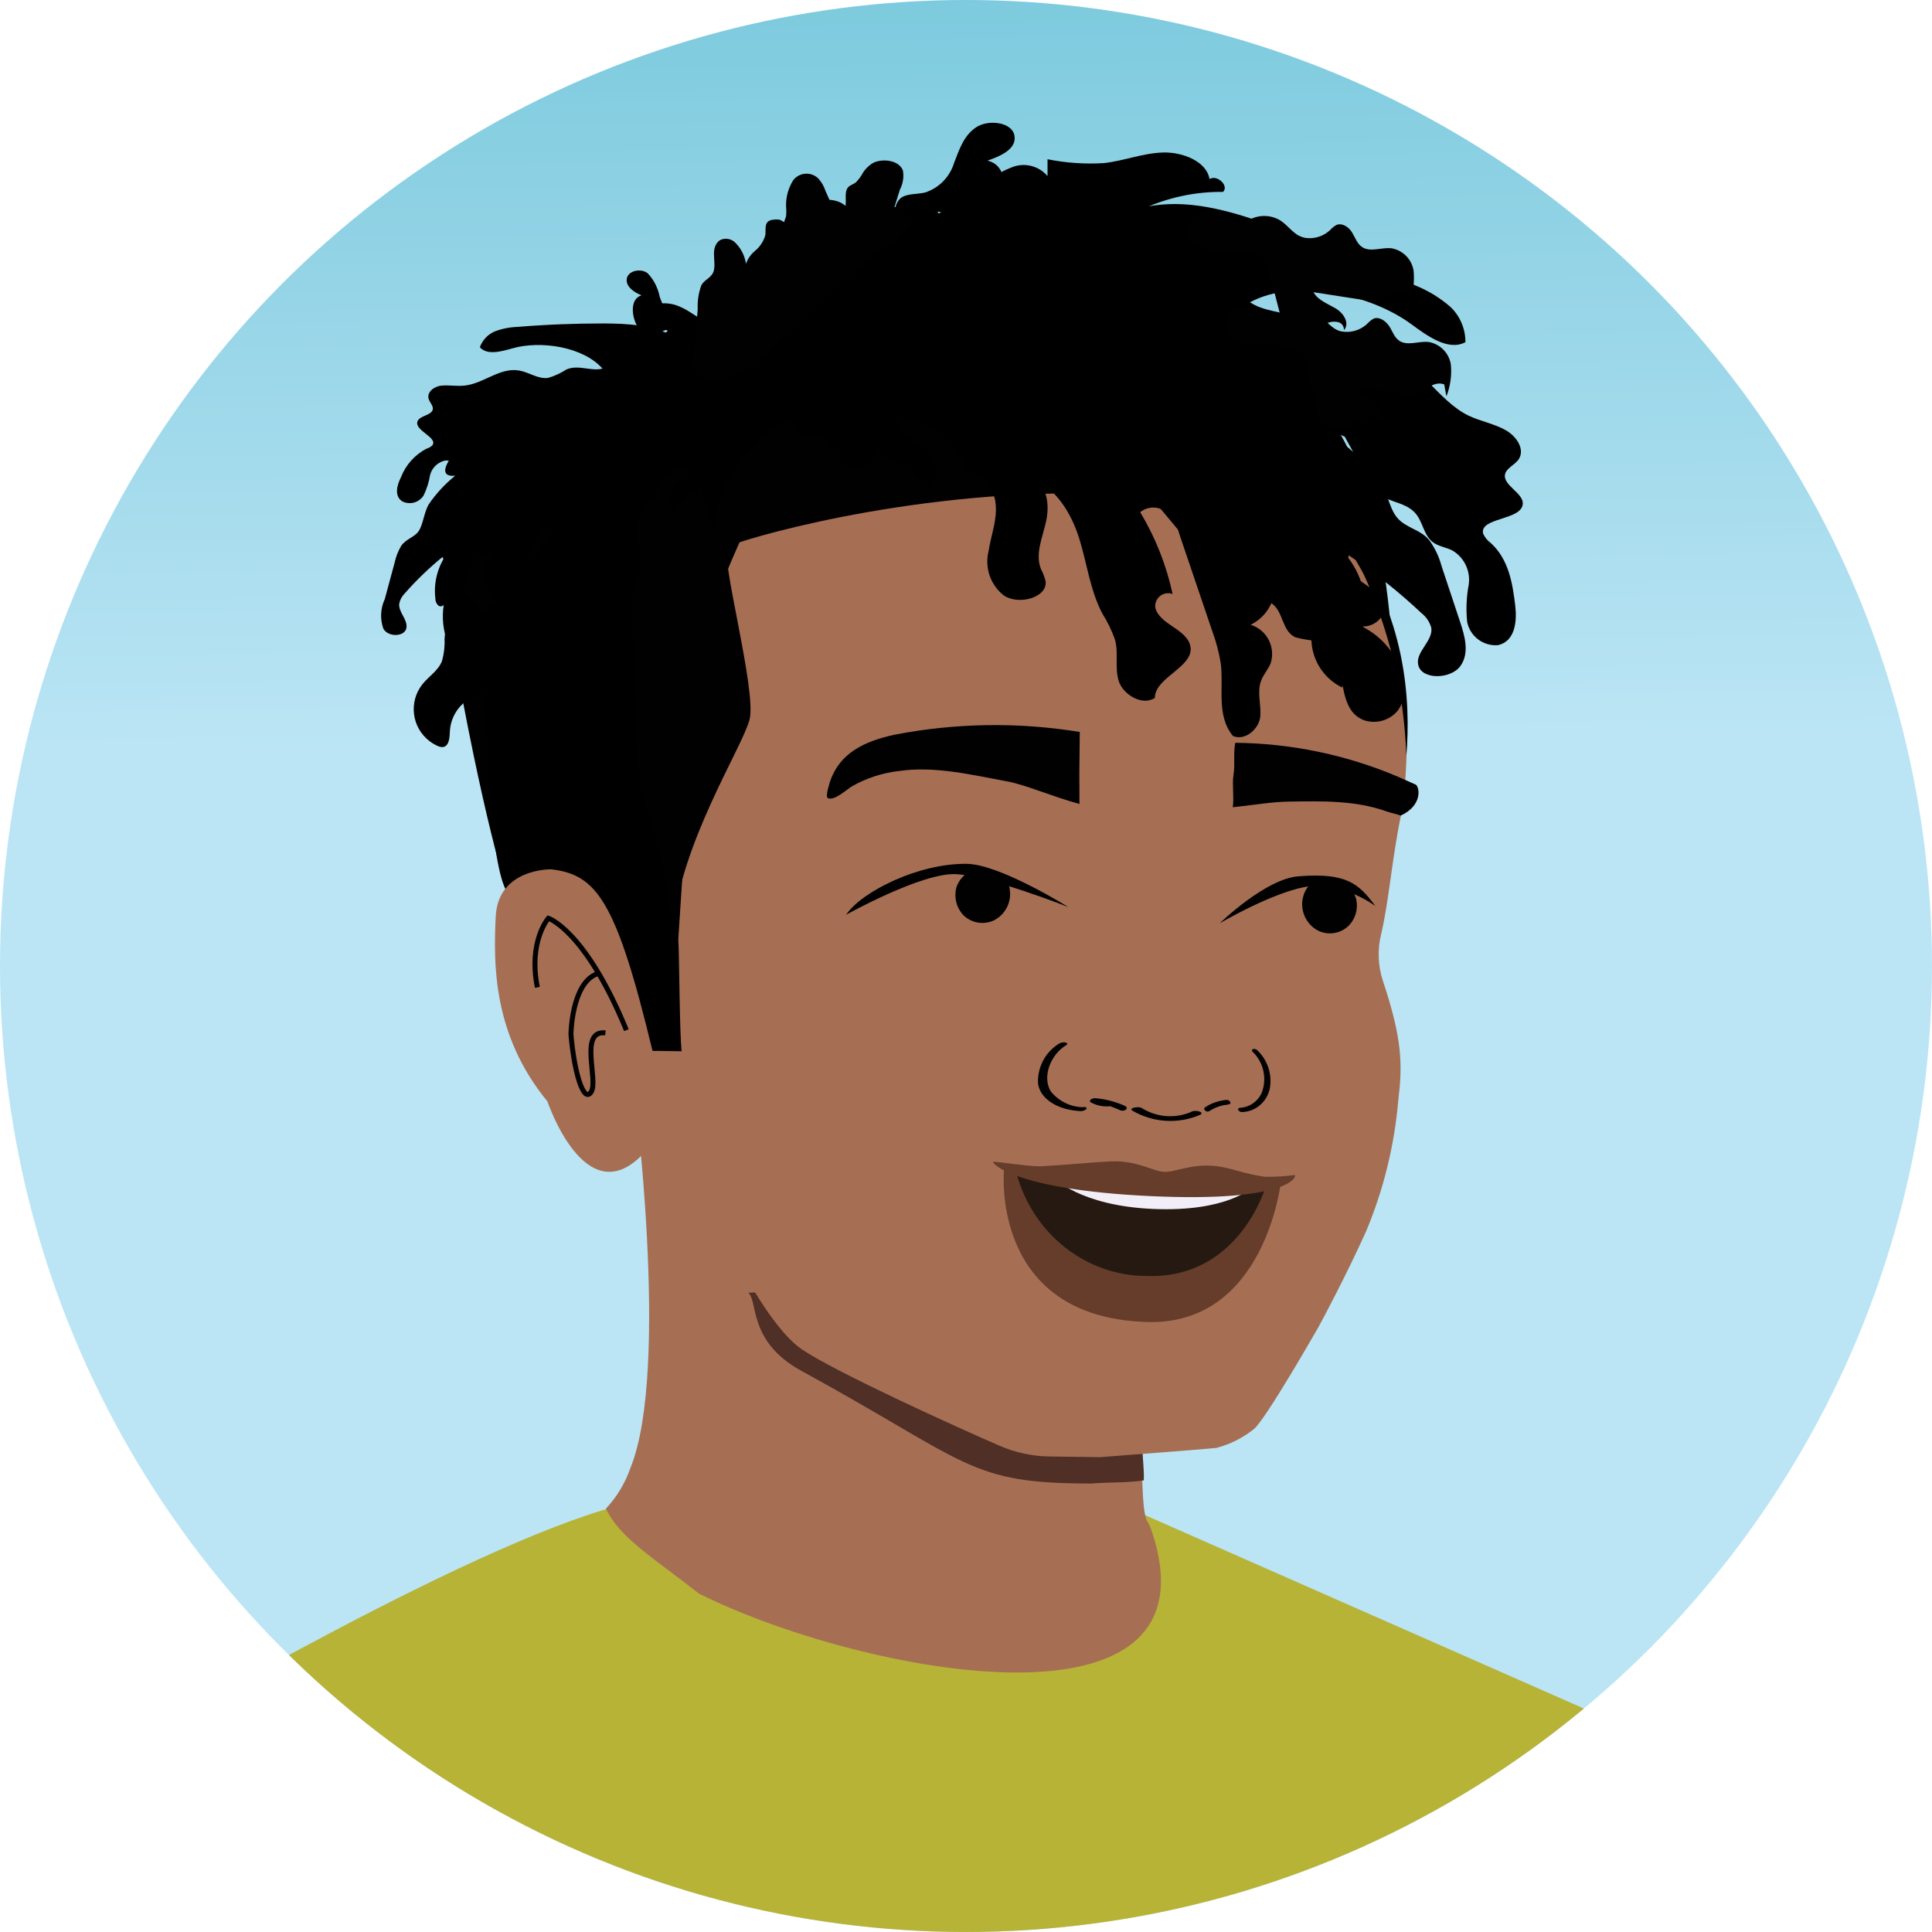 <?xml version="1.0" encoding="UTF-8"?>
<svg id="Layer_4" data-name="Layer 4" xmlns="http://www.w3.org/2000/svg" xmlns:xlink="http://www.w3.org/1999/xlink" viewBox="0 0 1163.19 1163.19">
  <defs>
    <style>
      .cls-1, .cls-2 {
        fill: none;
      }

      .cls-3 {
        fill: #010101;
      }

      .cls-2 {
        stroke: #020202;
        stroke-miterlimit: 10;
        stroke-width: 3px;
      }

      .cls-4 {
        fill: url(#linear-gradient);
      }

      .cls-5 {
        fill: #f1eef7;
      }

      .cls-6 {
        fill: #020202;
      }

      .cls-7 {
        fill: #a66f54;
      }

      .cls-8 {
        fill: #251911;
      }

      .cls-9 {
        fill: #4f2f26;
      }

      .cls-10 {
        fill: #475c66;
      }

      .cls-11 {
        fill: #b7b337;
      }

      .cls-12 {
        fill: #653d2a;
      }

      .cls-13 {
        clip-path: url(#clippath);
      }
    </style>
    <clipPath id="clippath">
      <circle class="cls-1" cx="581.59" cy="581.59" r="581.59"/>
    </clipPath>
    <linearGradient id="linear-gradient" x1="581.52" y1="574.95" x2="568.23" y2="-588.16" gradientUnits="userSpaceOnUse">
      <stop offset=".11" stop-color="#bbe5f5"/>
      <stop offset=".54" stop-color="#76c7db"/>
    </linearGradient>
  </defs>
  <g class="cls-13">
    <circle class="cls-4" cx="581.59" cy="581.59" r="581.59"/>
    <path class="cls-11" d="M58.58,2076.94l7.43-4.11c-42.87,9.57-27.01,91.25-19.95,113.74,7.06,22.49,4.96,174.33,4.96,174.33l108.72-124.47c99.9-53.35,211.19-79.59,323.5-76.27l384.77,10.02c4.15-32.13,19.64-54.81-8.12-64.26l115.63-1067.62-286.06-126.06s-204.49-30.6-309.18-7.6c-86.73,18.7-287.76,137.66-287.76,137.66-36.67,99.47-10.29,895.33-10.29,895.33l-23.67,139.31Z"/>
    <path class="cls-10" d="M397.4,202.68v3.22s0,3.16,0,3.16c.18-1.05.18-2.11,0-3.16.18-1.07.18-2.15,0-3.22Z"/>
    <path class="cls-7" d="M420.84,959.47c97.56,48.66,318.56,91.42,271.68-40.25-2.56-5.37-1.79-2.15-3.04-6.98-4.53-17.89-1.13-153.73-1.13-153.73l-307.17-107.34s22.75,172.99-1.64,232.68c-3.15,9.09-8.17,17.41-14.73,24.45,8.23,17.51,28.06,29.19,56.03,51.17Z"/>
    <path class="cls-9" d="M758.12,774.85c-10.85,16.82-20.87,34.29-32.5,50.69-.05.24-.05.48,0,.72-.9-.78-2.25-.68-3.03.22-.07.08-.13.17-.19.26-8.17,10.97-24.15,17.05-31.31,28.74-5.96,10.14-1.97,23.5-2.44,35.78-8.65,1.49-20.75,1.07-31.66,1.91-73.94,0-72.39-11.93-174.84-68.04-32.08-17.59-25.64-42.4-31.72-46.81,100.9-4.35,201.62-1.85,307.7-3.46Z"/>
    <path class="cls-3" d="M305.45,537.4s-14.97-45.2-33.69-153.43c-16.82-96.96,135.07-179.43,227.08-195.18,50.63-8.65,220.64,10.38,264.71,30.41,44.07,20.04,67.86,79.19,74.24,164.29,0,0-27.97-84.2-81.93-81.46-43.95,2.21-186.11-17.89-223.08-1.37-36.97,16.52-118.37,50.87-120.1,184.44-.48,36.44-65.6-1.01-83.07,21.17-17.47,22.18-24.15,31.13-24.15,31.13Z"/>
    <path class="cls-7" d="M380.94,692.5l-16.34-131.19-8.35-146.76,55.99-112.05,103.82-52.06,118.73,2.27s95.41,22.36,125.23,29.82c29.82,7.45,51.64,43.95,72.51,84.68,20.87,40.73,12.94,108.89,12.94,108.89-.02,5.04-.7,10.05-2.03,14.91-5.61,27.43-7.16,51.34-11.93,71.56-2.24,9.16-1.89,18.76,1.01,27.73,11.93,35.78,11.93,50.75,9.3,72.57-2.35,27.09-8.91,53.65-19.44,78.71-11.27,24.99-25.58,52-28.5,57.25,0,0-31.96,56.05-39,61.6-6.64,5.3-14.32,9.16-22.54,11.33-4.95.6-70.19,5.55-70.19,5.55l-30.35-.42c-10.26-.13-20.4-2.3-29.82-6.38-25.64-11.09-98.93-44.37-119.26-58.14-27.01-18.49-59.63-96.43-59.63-96.43"/>
    <path d="M408.38,565.42c.66,11.39.72,56.47,2.03,67.5l-58.68-.72c-17.89-38.82-39.48-84.44-46.27-94.82-10.61-16.22-12.76-95.41-13.6-125.23v-6.44c-.89-28.5,26.06-74,72.16-121.65,50.63-52.48,140.97-82.71,230.06-76.99,8.47.54,16.94,1.37,25.11,2.56,77.52,10.91,141.93,49.08,191.72,113.3,35.78,46.39,38.58,99.71,35.78,132.21-1.3-38.4-10.26-76.15-26.36-111.04-21.59-43.47-48.84-55.82-67.86-58.5-10.6-1.59-21.43-.48-31.49,3.22-18.78,4.35-46.33,1.91-66.19-.89-14.79-2.09-26.54-4.53-29.82-5.25-13.21-7.94-28.02-12.87-43.35-14.43-42.7-5.96-104.48,1.91-117.12,20.75-14.01,20.93-45.32,95.41-45.44,112.65"/>
    <path class="cls-7" d="M386.55,695.42c-34.41,35-56.95-32.26-56.95-32.26-32.86-40.01-32.56-82.47-31.13-111.45,1.43-28.98,33.33-28.33,33.33-28.33,27.07,3.16,39.06,17.89,61.06,109.37"/>
    <path class="cls-3" d="M811.31,312.82c-19.68-31.78-57.96-71.56-79.73-102.09-10.44-1.01-61.96-2.33-72.81-2.8-110.26-4.83-258.57,58.26-272.88,98.33-8.89,24.99-3.34,161.31,1.43,173.71,8.72,25.52,14.71,51.88,17.89,78.65,4.65-51.16,41.38-107.99,46.04-125.23,4.65-17.23-18.55-100.78-12.88-104.3,5.67-3.52,106.44-33.99,218.97-31.96,32.1.71,64.14,3.26,95.95,7.63,0,0,58.5,8.41,58.02,8.05Z"/>
    <path class="cls-3" d="M600.03,526.18c-5.92-3.53-13.34-3.35-19.08.48-2.46,2.09-4.28,4.84-5.25,7.93-1.38,5.67.09,11.66,3.94,16.04,4.85,5.05,12.37,6.46,18.72,3.52,7.65-3.87,11.48-12.63,9.12-20.87-.36-1.31-2.03-4.17-7.45-7.1"/>
    <path class="cls-3" d="M792.53,529.58c6.49-2.68,13.95-1.22,18.96,3.7,2.41,2.12,4.15,4.9,5.01,7.99,1.33,5.7-.31,11.69-4.35,15.92-4.93,4.96-12.48,6.18-18.72,3.04-7.55-4.04-11.17-12.87-8.65-21.05,1.21-4.1,4-7.55,7.75-9.6"/>
    <path class="cls-3" d="M734.27,555.94s27.49-26.77,47.35-28.33c29.04-2.33,36.38,4.29,46.45,17.89,0,0-18.78-14.13-39.18-11.93-20.39,2.21-54.62,22.36-54.62,22.36Z"/>
    <path class="cls-3" d="M643.09,546.04s-40.73-25.46-60.65-25.94c-29.1-.6-63.69,16.7-73.05,30.65,0,0,45.62-25.46,66.13-24.45,19.56.89,67.56,19.74,67.56,19.74Z"/>
    <path class="cls-3" d="M650.09,440.65c-.1,6.91-.14,13.81-.22,20.78-.13,5.28.1,17.34.03,22.62-16.82-4.65-32.18-11.41-42.87-13.47-21.6-3.96-43.96-9.54-65.62-6.4-10.09,1.11-19.85,4.29-28.66,9.34-2.74,1.67-10.58,8.93-14.36,6.97-1.71-.8,1.15-9.27,1.42-10.16,5.87-17.09,20.71-24.08,38.8-28,36.74-7.1,74.44-7.67,111.37-1.66"/>
    <path class="cls-3" d="M852.46,472.43l-11.15-4.95c-30.91-13.06-64.07-19.95-97.62-20.27-1.25,6.8,0,12.76-1.07,19.56-.89,5.25.48,14.07-.42,19.26,15.62-1.73,23.5-3.22,33.45-3.4,19.74-.3,40.55-.89,59.27,5.96,1.49.54,7.04,1.85,8.41,2.44,12.88-5.9,11.57-16.64,9.12-18.61Z"/>
    <path class="cls-6" d="M717.21,669.42c-9.71,4.19-20.87,3.32-29.82-2.33-1.91-1.19-8.23,0-5.61,1.61,12.47,7.28,27.66,8.18,40.91,2.44,1.07-.54.89-1.43-.48-1.91-1.56-.54-3.27-.54-4.83,0"/>
    <path class="cls-6" d="M677.97,666.14c-5.82-2.74-12.08-4.42-18.49-4.95-1.04-.1-2.07.22-2.86.89-.54.48-.66,1.13,0,1.55,3.1,1.72,6.6,2.59,10.14,2.5,1.18.11,2.35-.33,3.16-1.19.54-.89-.48-1.49-1.31-1.49-2.88.09-5.72-.61-8.23-2.03l-2.8,2.44c5.73.48,11.33,2,16.52,4.47,1.07.53,2.33.53,3.4,0,.66-.42,1.43-1.37.42-1.91"/>
    <path class="cls-6" d="M652.51,666.62c-7.72-.01-15.02-3.52-19.86-9.54-5.43-8.77,0-22.42,9.36-27.85,1.01-.6.48-1.37-.54-1.61-1.38-.22-2.8.06-4,.78-8.17,5.11-12.96,14.23-12.52,23.85,1.01,7.69,8.11,13.12,17.05,15.44,2.72.69,5.49,1.11,8.29,1.25,1.36.13,2.72-.3,3.76-1.19.54-.89-.48-1.31-1.55-1.37"/>
    <path class="cls-6" d="M730.99,665.72c-.23-.51,0-1.11.51-1.34.14-.06.29-.09.45-.09,2.16.13,4.28-.55,5.96-1.91l1.97,2.56c-4.26.34-8.36,1.76-11.93,4.11-.81.37-1.75.2-2.39-.42-.48-.42-.95-1.37,0-1.91"/>
    <path class="cls-6" d="M725.32,666.74c3.95-2.57,8.48-4.13,13.18-4.53.77-.03,1.51.33,1.97.95.43.36.48,1,.12,1.43-.04.04-.08.08-.12.12"/>
    <path class="cls-6" d="M746.55,666.98c5.74-.34,10.8-3.86,13.12-9.12,3.26-8.6,1.08-18.31-5.55-24.69-.4-.29-.49-.85-.2-1.25.15-.2.37-.33.61-.36.95-.16,1.92.17,2.56.89,5.67,5.43,8.51,13.18,7.69,20.99-.64,6.78-5.08,12.61-11.45,15.03-1.75.63-3.57.99-5.43,1.07-.97.07-1.89-.42-2.39-1.25-.36-.89.3-1.31,1.01-1.31"/>
    <path d="M380.23,224.56l-10.38-6.86c.27-1.25.39-2.53.36-3.82-.09-1.45-.09-2.9,0-4.35,0-.78.48-1.55.66-2.33,12.58-4.57,26.15-5.66,39.3-3.16,3.87,2.25,8.23,3.49,12.7,3.64,4.19,1.53,8.19,3.53,11.93,5.96-.99-2.53-2.3-4.94-3.88-7.16,7.61-1.81,13.75-7.43,16.22-14.85.66-2.27,1.37-4.47,2.21-6.62,2.44-3.4,1.01-2.62,0-.42,0,.14,0,.28,0,.42l-.36.48c.54-.86,1.01-1.76,1.43-2.68,0-.48.6-.89.83-1.31,2.46-.64,4.86-1.52,7.16-2.62,7.57-3.38,13.26-9.93,15.56-17.89.34.03.68.03,1.01,0,1.53-.77,2.86-1.9,3.88-3.28,4.34-5.23,7.51-11.33,9.3-17.89,5.05-5.7,9.65-11.78,13.78-18.19,1.22,3.78,2.16,7.65,2.8,11.57,6.44,7.28,22.12-2.86,25.4-11.45,3.28-8.59,9.96,17.17,8.94,8.17-.9-3.81.26-7.81,3.04-10.55,3.82-2.98,9.78-2.27,14.85-3.46,8.4-2.75,14.93-9.43,17.47-17.89,3.04-7.69,5.61-16.22,13.12-21.29,7.51-5.07,21.77-3.22,23.2,4.89,1.43,8.11-8.17,12.28-16.22,15.09,12.82,3.16,11.21,19.38,4.11,28.86-1.97,2.62-4.17,5.37-5.96,8.11-14.61,1.07-37.75-12.94-23.85-2.09-.07.59.03,1.19.3,1.73,1.05,1.73,3.09,2.6,5.07,2.15,30.11,22,65.6,37.75,97.5,57.37,37.87,23.2,73.11,12.76,113.3,32.68,4.65,2.33,45.92,38.11,15.5,35.78,11.02,7.25,20.93,16.07,29.4,26.18,5.25,7.22,5.96,17.89,11.27,24.21,5.31,6.32,14.13,7.04,19.38,13.6,3.32,4.61,5.79,9.78,7.27,15.27l11.09,33.39c2.98,8.94,5.96,19.08.36,27.01-5.61,7.93-23.2,8.59-25.4-.54-1.91-7.81,8.94-14.43,7.87-22.36-.97-3.55-3.06-6.68-5.96-8.94-13.22-12.46-27.44-23.81-42.52-33.93l-5.31-3.76c10.79,11.26,15.86,26.82,13.78,42.28-.1,2.75-1.61,5.25-4,6.62-1.79.68-3.81.26-5.19-1.07,2.15,11.74.56,23.86-4.53,34.65-11.13-5.44-18.27-16.66-18.49-29.04-1.07-11.45.66-23.2-3.16-34.29-4.18-12.41-16.22-20.43-29.28-19.5,11.75,8.75,14.19,25.38,5.43,37.13-2.51,3.37-5.78,6.09-9.55,7.95,9.69,3.01,15.1,13.3,12.09,22.99-.05.17-.11.34-.17.51-1.49,3.46-4.17,6.44-5.55,9.96-2.68,6.86,0,14.37-.54,21.59-.54,7.22-8.83,15.09-16.46,11.93-10.2-12.34-5.49-28.98-7.39-43.95-1.08-6.53-2.78-12.94-5.07-19.14-6.64-19.44-13.24-38.9-19.8-58.38-1.27-5.1-4.01-9.73-7.87-13.3-4.59-3.71-11.15-3.71-15.74,0,9.17,15.23,15.76,31.87,19.5,49.26-4.06-1.47-8.54.63-10,4.69-.39,1.07-.54,2.22-.43,3.36.95,4.95,5.96,8.53,10.61,11.63,4.65,3.1,9.66,6.74,10.56,11.93,2.27,12.34-21.41,18.49-21.41,30.95-7.69,5.07-19.26-2.15-21.77-10.2-2.5-8.05,0-16.64-2.21-24.81-1.97-5.56-4.55-10.88-7.69-15.86-7.39-14.19-9.12-29.82-13.83-44.96-4.71-15.15-13.72-30.35-29.82-37.45,10.61,4.29,11.93,16.64,9.96,26.36s-6.92,19.74-3.28,29.22c1.25,2.36,2.21,4.86,2.86,7.45,1.19,9.72-15.92,14.61-25.05,8.65-8.12-6.27-11.77-16.75-9.3-26.72,1.49-9.66,5.37-19.14,4.23-28.86-1.18-10.89-10.16-19.27-21.11-19.68,10.61,0-13.66-25.22-16.34-26.54-5.96-3.04-31.07-8.05-17,5.96,3.61,2.69,7.41,5.11,11.39,7.22,7.97,5.84,9.7,17.03,3.86,25-.59.8-1.24,1.55-1.95,2.25-3.36-7.03-8.85-12.83-15.68-16.58-5.96-3.22-13.42-6.32-13.83-12.52.16,5.78-3.58,10.94-9.12,12.58-5.71,1.75-11.91-.14-15.68-4.77-2.5-3.4-3.22-7.93-6.68-10.5-4.95-3.64-13.54-1.85-17.11-6.62-1.19-1.61-1.73-3.82-3.64-4.65-2.1-.47-4.3.06-5.96,1.43-22.8,13.14-37.93,36.39-40.73,62.55-4.36-10.43-6.92-21.52-7.57-32.8l-7.16,4.71,6.98-11.93c.08-7.05.94-14.07,2.56-20.93-12.4-2.65-25.01-4.16-37.69-4.53-3.64-5.43-10.85-8.71-14.43-14.13-3.58-5.43.72-16.1,7.69-13.95Z"/>
    <path d="M231.63,360.82l5.96-22.06c.76-3.55,2.09-6.95,3.94-10.08,2.86-4.29,7.99-5.13,10.56-8.94,2.56-3.82,3.28-11.27,5.96-15.98,4.46-6.55,9.86-12.4,16.04-17.35-16.58,1.55,5.96-22.06,8.47-23.55,21.88-13.18,41.09-6.26,61.78-21.59,17.41-13,36.79-23.38,53.19-37.87,1.15.2,2.29-.38,2.8-1.43.11-.37.11-.76,0-1.13,7.63-7.16-5.01,2.09-13,1.37-1.13-1.85-2.33-3.64-3.4-5.37-3.82-6.26-4.71-16.94,2.27-19.02-4.41-1.85-9.54-5.19-8.83-10.02.72-4.83,8.53-6.56,12.64-3.22,3.66,3.93,6.14,8.8,7.16,14.07,1.73,5.07,4.47,10.55,9.54,11.93,2.74.78,5.96.3,8.11,2.27,1.58,1.96,2.19,4.52,1.67,6.98-.54,5.96,3.1-11.03,4.89-5.37,1.79,5.67,10.32,12.34,13.83,7.57.36-2.57.88-5.12,1.55-7.63,2.23,4.14,4.74,8.13,7.51,11.93.9,4.27,2.62,8.32,5.07,11.93.54.87,1.28,1.6,2.15,2.15h.54c.52,2.12,1.39,4.13,2.56,5.96-9.06,23.85-16.34,49.14-26.66,72.27-.24.03-.48.03-.72,0-3.23-1.45-5.21-4.76-4.95-8.29,0,4.05-4.41,5.96-7.57,8.23-3.9,2.68-6.9,6.49-8.59,10.91-4.23-5.37-3.77-13.06,1.07-17.89,2.11-1.43,4.11-3.02,5.96-4.77,7.69-9.12-5.96-5.96-9.3-3.76-1.43.83-14.67,17.35-8.89,17.47-6.26,0-10.91,6.62-11.51,13.06.05,6.41.81,12.79,2.27,19.02,1.53,6.44-.39,13.21-5.07,17.89-4.95,3.94-14.31.66-13.66-5.96.34-1.7.86-3.36,1.55-4.95,1-6.47.39-13.09-1.79-19.26-1.25-6.44-.36-14.55,5.43-17.41-8.61,5.66-14.52,14.61-16.34,24.75-1.76,10.12-4.29,20.09-7.57,29.82-1.73,3.33-3.13,6.83-4.17,10.44-1.19,5.37,0,11.09-1.19,16.4-1.19,5.31-7.69,10.08-11.93,6.74,0-8.23-12.94-12.28-11.93-20.45.96-3.22,3.09-5.96,5.96-7.69,2.85-1.76,4.97-4.49,5.96-7.69.54-3.22-2.86-6.98-5.96-5.31,1.97-11.3,5.54-22.27,10.61-32.56-2.29-2.37-6.06-2.44-8.43-.16-.05.05-.1.1-.16.16-2.18,2.49-3.67,5.51-4.29,8.77-3.58,12.88-7.22,25.7-10.79,38.58-1.29,4.11-2.23,8.32-2.8,12.58-1.01,9.9,1.55,20.87-4,29.04-4.17,2.15-8.59-3.1-9-7.81.51-4.76.51-9.55,0-14.31-.72-2.27-2.21-4.29-3.04-6.56-1.96-6.08.83-12.68,6.56-15.5-8.74-6.29-10.74-18.47-4.45-27.22.67-.93,1.42-1.8,2.24-2.6-7.27-1.31-13.89,5.61-15.98,12.88-1.35,7.45-1.93,15.03-1.73,22.6.1,7.71-3.72,14.93-10.14,19.2-2.8-7.27-3.64-15.14-2.44-22.84-.69.85-1.87,1.12-2.86.66-1.36-1.03-2.16-2.65-2.15-4.35-1.23-9.93,1.47-19.94,7.51-27.91l-2.92,2.5c-8.35,6.79-16.11,14.27-23.2,22.36-1.61,1.64-2.7,3.71-3.16,5.96-.6,5.25,5.31,9.6,4.29,14.79-1.01,5.19-10.85,5.61-13.83.36-2.08-5.78-1.8-12.14.77-17.71Z"/>
    <path d="M557.99,138.1c-9.42,7.57-33.27-14.91-31.31-3.58-3.94.66-8.89,2.44-8.23,5.96.66,3.52,7.69,4,11.93,2.62,22.17-6.85,42.96-17.55,61.42-31.61,5.34-4.9,11.61-8.69,18.43-11.15,7.33-2.48,15.44-.23,20.45,5.67,0-3.34,0-6.74,0-10.14,11.16,2.25,22.57,3.04,33.93,2.33,11.93-1.31,23.26-5.96,35.42-6.38,12.16-.42,26.6,5.55,28.15,15.98,4.71-2.86,11.93,4.11,8.17,7.75-15.35-.19-30.57,2.77-44.72,8.71l2.27-.42c24.87-3.88,50.57,4.23,74.36,13,28.68,10.61,56.89,22.36,84.38,35.24,7.59,3.08,14.6,7.42,20.75,12.82,5.72,5.53,8.93,13.15,8.89,21.11-10.38,5.55-23.14-3.88-32.86-11.03-24.45-17.89-69.29-27.79-96.84-13,10.56,7.22,25.64,4.65,35.78,14.19,5.19,5.01,8.47,11.93,15.21,15.21,9.06,4.65,20.45,1.37,30.71,3.1,21.29,3.64,30.77,26.42,49.91,35.78,7.16,3.4,15.44,4.83,22.3,8.71,6.86,3.88,11.93,11.93,7.63,17.89-2.39,3.16-7.16,5.01-7.99,8.71-1.37,6.74,11.27,11.27,10.67,17.89-.83,9.96-26.24,7.99-23.85,17.89,1.06,2.26,2.68,4.21,4.71,5.67,10.79,9.96,13,24.33,14.61,37.57,1.13,9.36,0,21.65-10.5,23.85-8.76.66-16.65-5.29-18.43-13.89-.79-7.58-.46-15.23.95-22.72,1.11-8.11-2.71-16.1-9.72-20.33-3.52-1.85-7.81-2.39-11.15-4.53-6.8-4.47-6.44-13.54-12.22-18.96-5.78-5.43-13.54-5.49-19.38-9.6-3.81-3-6.86-6.86-8.89-11.27-4.41-8.11-8.89-16.16-13.3-24.21-9.78-4.53-20.36-7.1-31.13-7.57-10.73,0-21.83,5.96-23.08,15.21l38.94,20.22-16.46,16.88c6.47,3.94,13.6,6.64,21.05,7.99,7.27,2.33,14.91,7.45,14.43,13.95,0,3.04-2.21,5.96-2.33,8.71-.6,10.32,17.89,14.37,21.77,24.21,2.92,7.04-4.29,15.21-12.88,14.61,12.55,6.22,21.73,17.65,25.11,31.25,1.77,6.63.53,13.7-3.4,19.32-4.87,5.99-12.93,8.36-20.28,5.96-20.22-7.39-6.98-42.28-27.97-47.71-4.57-.35-9.1-1.11-13.54-2.27-8.35-3.94-6.92-15.5-14.43-20.57-7.51-5.07-20.99-1.25-26.12-8.29"/>
    <path d="M475.34,237.09c3.52,5.96,20.63-1.31,17.35,4.29,1.97,1.13,4.29,3.1,3.22,4.83s-4.89.6-6.98-1.01c-10.45-8.06-19.42-17.89-26.48-29.04-1.88-3.66-4.48-6.9-7.63-9.54-3.38-2.78-8.13-3.18-11.93-1.01l1.97-5.43c-6.39-1.02-12.63-2.86-18.55-5.49-5.96-3.1-11.21-7.75-17.89-10.44-6.68-2.68-15.27-2.33-17.89,2.98-1.97-2.44-7.22,0-5.96,2.5,8.21,2.94,15.74,7.53,22.12,13.48l-1.13-.66c-12.46-6.98-27.79-7.75-42.22-7.81-17.41,0-34.71.66-51.94,2.09-4.65.16-9.25,1.08-13.6,2.74-4.15,1.79-7.37,5.22-8.89,9.48,4.41,5.07,13.06,2.5,19.68.66,16.58-4.77,42.4-1.13,54.15,12.22-7.04,1.79-14.55-2.62-21.77.54-3.42,2.24-7.16,3.95-11.09,5.07-5.96.72-11.15-3.28-17-4.41-11.93-2.27-21.65,7.99-33.63,9.06-4.53.42-9.18-.48-13.66,0-4.47.48-8.71,4.05-7.51,7.93.6,2.15,2.8,4.11,2.5,6.26-.6,3.82-8.23,3.76-9.3,7.51-1.49,5.49,12.4,9.48,9.06,14.19-1.02.99-2.27,1.71-3.64,2.09-6.99,3.67-12.41,9.75-15.27,17.11-2.44,4.77-4.29,11.57.95,14.67,4.48,2.13,9.85.63,12.58-3.52,1.92-3.87,3.25-8.01,3.94-12.28,1.08-4.49,4.66-7.95,9.18-8.89,2.28.12,4.57.12,6.86,0,4.53-1.01,5.96-5.96,10.26-7.69,4.29-1.73,8.35,0,12.28-1.25,2.61-.86,4.98-2.33,6.92-4.29l11.93-10.2c6.04-.48,12.12.22,17.89,2.09,5.67,2.27,10.44,7.57,9.3,12.64l-24.75,3.1,5.43,12.22c-4.24.81-8.59.81-12.82,0-4.35,0-9.42,1.01-10.44,4.59-.48,1.67,0,3.46-.48,5.13-1.73,5.61-12.28,4.11-16.4,8.59-2.11,3.03-1.37,7.19,1.66,9.3.69.48,1.46.82,2.27,1.02-7.95.93-15.09,5.29-19.56,11.93-2.24,3.19-2.98,7.19-2.03,10.97,1.48,4.11,5.29,6.93,9.66,7.16,12.28,0,11.93-21.17,24.39-19.86,2.49.74,5.05,1.21,7.63,1.43,5.25-.42,6.74-6.86,11.93-8.05,5.19-1.19,11.45,3.46,15.56.72"/>
    <path class="cls-3" d="M848.46,182.22c2.4-6.1,3.3-12.68,2.62-19.2-1.07-6.9-6.42-12.34-13.3-13.54-5.96-.66-12.34,2.39-17.29-.48-3.28-1.91-4.47-5.67-6.32-8.83-1.85-3.16-5.55-5.96-9.18-4.89-1.37.66-2.6,1.57-3.64,2.68-4.46,4.6-11.03,6.46-17.23,4.89-5.49-1.85-8.53-7.1-13.3-10.14-5.45-3.28-12.18-3.57-17.89-.78-3.16,1.61-5.96,4.23-9.78,3.7-1.62-.34-3.15-1.03-4.47-2.03-5.96-3.7-14.49-6.92-19.92-2.56-3.97,3.71-4.18,9.94-.46,13.91.15.16.3.31.46.46,4.41,3.78,10,5.89,15.8,5.96,5.96.36,11.93,0,17.47.6,3.21.19,6.27,1.42,8.71,3.52,1.55,1.93,2.58,4.23,2.98,6.68l7.27,28.21c.5,4.56,3.11,8.62,7.04,10.97,6.98,2.86,13.83-3.94,20.81-6.74,2.13-.95,4.52-1.18,6.8-.66,2.19.52,3.67,2.58,3.46,4.83,3.7-4,0-10.2-5.01-13.12-5.01-2.92-10.73-5.01-13.24-9.72l28.09,4.35c3.35.65,6.79.65,10.14,0,6.32-1.55,11.93-7.81,17.89-5.37"/>
    <path class="cls-3" d="M870.83,238.64c2.39-6.1,3.31-12.68,2.68-19.2-1.1-6.91-6.47-12.35-13.36-13.54-5.96-.66-12.28,2.39-17.29-.48-3.28-1.91-4.47-5.96-6.32-8.83-1.85-2.86-5.55-5.96-9.18-4.89-1.37.66-2.6,1.57-3.64,2.68-4.46,4.6-11.03,6.46-17.23,4.89-5.49-1.85-8.53-7.1-13.3-10.14-5.44-3.3-12.19-3.59-17.89-.78-3.16,1.61-5.96,4.23-9.84,3.7-1.62-.34-3.15-1.03-4.47-2.03-5.96-3.7-14.49-6.92-19.92-2.56-3.95,3.63-4.21,9.78-.58,13.73.18.2.38.39.58.58,4.35,3.84,9.95,5.95,15.74,5.96,5.96.42,11.93,0,17.47.66,6.07-.41,11.36,4.08,11.93,10.14l7.33,28.39c.48,4.55,3.09,8.6,7.04,10.91,6.98,2.92,13.83-3.88,20.87-6.68,2.11-.96,4.48-1.19,6.74-.66,2.21.5,3.7,2.58,3.46,4.83,3.7-4,0-10.2-5.01-13.18-5.01-2.98-10.73-4.95-13.24-9.66l28.15,4.35c3.33.63,6.75.63,10.08,0,6.32-1.55,11.93-7.81,17.89-5.37"/>
    <path class="cls-3" d="M532.65,126.59l5.96-18.66c.98-2.12.98-4.56,0-6.68-2.5-3.58-8.83-1.67-11.63,1.67-2.8,3.34-4.35,7.75-8.23,9.96-1.33.53-2.53,1.35-3.52,2.39-.56,1.17-.69,2.5-.36,3.76.6,4.83-.83,11.21-5.96,11.93-.39-2.75-1.82-5.25-4-6.98-2.43-1.73-5.79-1.2-7.57,1.19l-6.26-14.13c-.78-1.67-1.91-3.64-3.94-3.76-1.81.16-3.4,1.28-4.17,2.92-2.88,4.75-4.28,10.25-4,15.8.42,2.27.42,4.59,0,6.86-.7,2.39-3.01,3.94-5.49,3.7-1.79-.36-3.34-1.85-5.13-1.43s-1.97,4.05-1.85,6.56c0,8.11-11.93,12.88-12.34,20.99,0,2.56.89,5.01.89,7.57.14,2.74-1.92,5.09-4.65,5.31-3.16,0-4.41-3.82-4.65-6.68-.66-8.05-.66-17.11-7.16-22.54-6.56,4.59,0,15.56-5.07,21.35-1.37,1.55-3.52,2.5-4.89,4.05-1.46,2.12-2.23,4.64-2.21,7.22l-3.4,41.15c-.3,1.13-.3,2.33,0,3.46,1.55,3.34,6.86,2.92,10.5,1.55,9.53-3.88,18.3-9.39,25.94-16.28,23.32-19.68,42.04-44.01,67.92-60.83,6.74-3.45,12.63-8.36,17.23-14.37-2.83-.91-5.05-3.13-5.96-5.96"/>
    <path class="cls-3" d="M527.52,125.22l3.34-10.67c1.32-3.33,2.36-6.76,3.1-10.26.36-.98.36-2.06,0-3.04,2.98.48,3.58.83,1.79,1.01-1.15.55-2.25,1.21-3.28,1.97-1.86,2.15-3.51,4.47-4.95,6.92-.8,1.19-1.79,2.23-2.92,3.1-1.07.83-2.98,1.31-3.76,2.27-.78.95-.48,5.19-.66,7.45-.17,4.78-3.64,8.8-8.35,9.66-2.39.48-7.63-.6-8.29-3.4-.36-1.31-1.25-2.8-1.49-4.05-.24-1.25-.78-1.19.83,0-.43.31-.78.72-1.01,1.19-1.85,2.92-8.89-.36-9.9-2.62l-3.7-8.35-1.73-3.88-.83-1.91c-.89-1.07-.72-1.31.54-.66h3.82c-2.39,0-3.7,4.35-4.47,5.96-.96,2.57-1.54,5.26-1.73,7.99,0,4.89,1.73,10.85-3.4,13.95-1.81,1.03-3.9,1.45-5.96,1.19-1.28-.18-2.54-.48-3.76-.89-.58-.15-1.14-.37-1.67-.66h2.39v.72c.24,1.72.24,3.47,0,5.19-.17,1.7-.74,3.34-1.67,4.77-2.06,2.92-4.37,5.66-6.92,8.17-3.04,3.04-4.2,7.49-3.04,11.63,1.15,3.71-.61,7.7-4.11,9.36-4.43,1.4-9.26.21-12.52-3.1-2.47-4.02-3.6-8.72-3.22-13.42-.03-5.27-2.03-10.33-5.61-14.19l8.89,1.25c-4.47,3.52-2.15,10.08-2.5,14.97-.14,2.35-1.04,4.59-2.56,6.38-1.19,1.37-2.86,2.09-4.11,3.34-1.35,1.39-2.19,3.2-2.39,5.13-1.31,8.41-1.49,17.17-2.21,25.7l-1.07,13.24c0,1.97,0,4.05-.42,5.96l.42,1.07c-2.07-.6-2.6-.89-1.61-.89,0-.3,1.97-.36,2.39-.48,14.67-4.47,27.13-16.76,37.93-27.01,10.79-10.26,21.71-21.89,33.16-32.2,6.39-5.88,13.21-11.28,20.39-16.16,7.46-3.91,14.05-9.28,19.38-15.8l2.8,4c-4.1-1.47-7.37-4.64-8.94-8.71-1.13-3.28,9.12-2.03,10.26,1.31.33,1.48,1.32,2.73,2.68,3.4,1.49.66,4,2.09,2.74,4-5.33,6.5-11.92,11.86-19.38,15.74-7,4.77-13.66,10.03-19.92,15.74-13.06,11.93-24.87,24.69-37.81,36.55-6.21,5.85-12.85,11.23-19.86,16.1-6.42,5.32-14.21,8.71-22.48,9.78-3.52.11-6.98-.89-9.9-2.86-3.58-2.74-3.04-6.26-2.68-10.32l2.5-29.82c-.24-4.89.51-9.78,2.21-14.37,1.91-3.4,5.96-4.29,7.33-8.23,1.85-5.96-2.39-13.95,3.64-18.72,2.84-1.55,6.33-1.21,8.83.84,3.55,3.24,5.96,7.56,6.86,12.28.31,4.82.93,9.62,1.85,14.37.24.57.52,1.13.83,1.67l-2.15-.54c-2.09,0-2.68,0-1.73-.83s1.31-1.61,1.49-2.8c.42-2.92-1.13-5.96-.78-8.83.91-3.79,2.99-7.19,5.96-9.72,3.09-2.47,5.32-5.85,6.38-9.66.42-4.05-1.01-8.41,4.47-9.18,1.42-.24,2.87-.24,4.29,0l2.33,1.31h.48c.66.3.72.3,0,0-.83.83.36-1.19,0-.89.36-.83.66-1.69.89-2.56.2-1.98.2-3.98,0-5.96-.14-5.61,1.39-11.13,4.41-15.86,3.55-4.38,9.97-5.05,14.34-1.5.28.23.55.47.8.73,1.91,2.17,3.35,4.71,4.23,7.45l4.89,10.91-9.9-2.62c2.56-4,8.94-3.34,12.76-1.91,4.54,1.66,7.86,5.61,8.71,10.38l-8.29-3.4c7.16-1.55,1.67-11.93,5.55-15.8,1.31-1.25,3.22-1.67,4.59-2.86,1.27-1.28,2.39-2.7,3.34-4.23,1.59-3.1,4.03-5.68,7.04-7.45,5.43-2.68,15.39-1.85,17.89,4.59.69,3.91.06,7.94-1.79,11.45l-4.35,13.95c-1.07,3.46-11.27.6-10.26-2.74l.3-.06Z"/>
    <path d="M279.57,356.35c-7.06,7.85-11.26,17.85-11.93,28.39.21,4.49-.31,8.98-1.55,13.3-2.39,5.96-8.11,9.24-11.93,14.13-8.18,10.57-6.25,25.78,4.33,33.96,1.52,1.17,3.17,2.16,4.92,2.95,1,.5,2.1.74,3.22.72,3.88-.54,4.11-5.96,4.23-9.72.73-11.86,9.94-21.46,21.77-22.66,1.52.07,3.02-.28,4.35-1.01,1.42-1.43,2.16-3.41,2.03-5.43.64-11.93.77-23.85.42-35.78"/>
  </g>
  <path class="cls-2" d="M377.13,620.23c-24.7-60.19-46.99-67.39-46.99-67.39,0,0-12.14,13.77-6.61,41.62"/>
  <path class="cls-2" d="M364.51,621.86c-16.14-1.82-4.07,28.58-8.62,35.62-4.55,7.04-10.25-12.14-12.14-34.77,0,0,.36-30.82,15.78-36.41"/>
  <path class="cls-12" d="M690.96,711.76c-30.51-1.44-86.49-7.48-86.49-7.48,0,0-8.79,88.96,86.27,91.66,70.82,2.01,80.39-84.07,80.39-84.07,0,0-49.6,1.32-80.17-.12Z"/>
  <path class="cls-8" d="M690.61,711.76c-14.39-.69-78.71-5.75-78.71-5.75,9.72,36.75,41.88,62.22,78.54,62.2,56.29,1.9,71.96-54.84,71.96-54.84l-71.79-1.61Z"/>
  <path class="cls-5" d="M694.24,714c-14.9-.69-60.19-5.29-60.19-5.29,0,0,15.59,17.26,60.36,19.16,44.77,1.9,59.67-13.12,59.67-13.12l-59.84-.75Z"/>
  <path class="cls-12" d="M779.29,707.44c-5.87.8-11.8,1.15-17.72,1.04-12.31-1.61-19.91-5.24-28.77-6.33-15.19-1.9-25.2,3.68-31.82,3.39s-16.05-6.79-31.42-6.33c-8.98.29-31.25,2.47-43.67,2.99-7.42,0-26.24-2.99-27.85-2.7-1.61.29,11.51,16.8,95.06,20.66,83.55,3.86,88.38-12.31,86.2-12.72Z"/>
</svg>